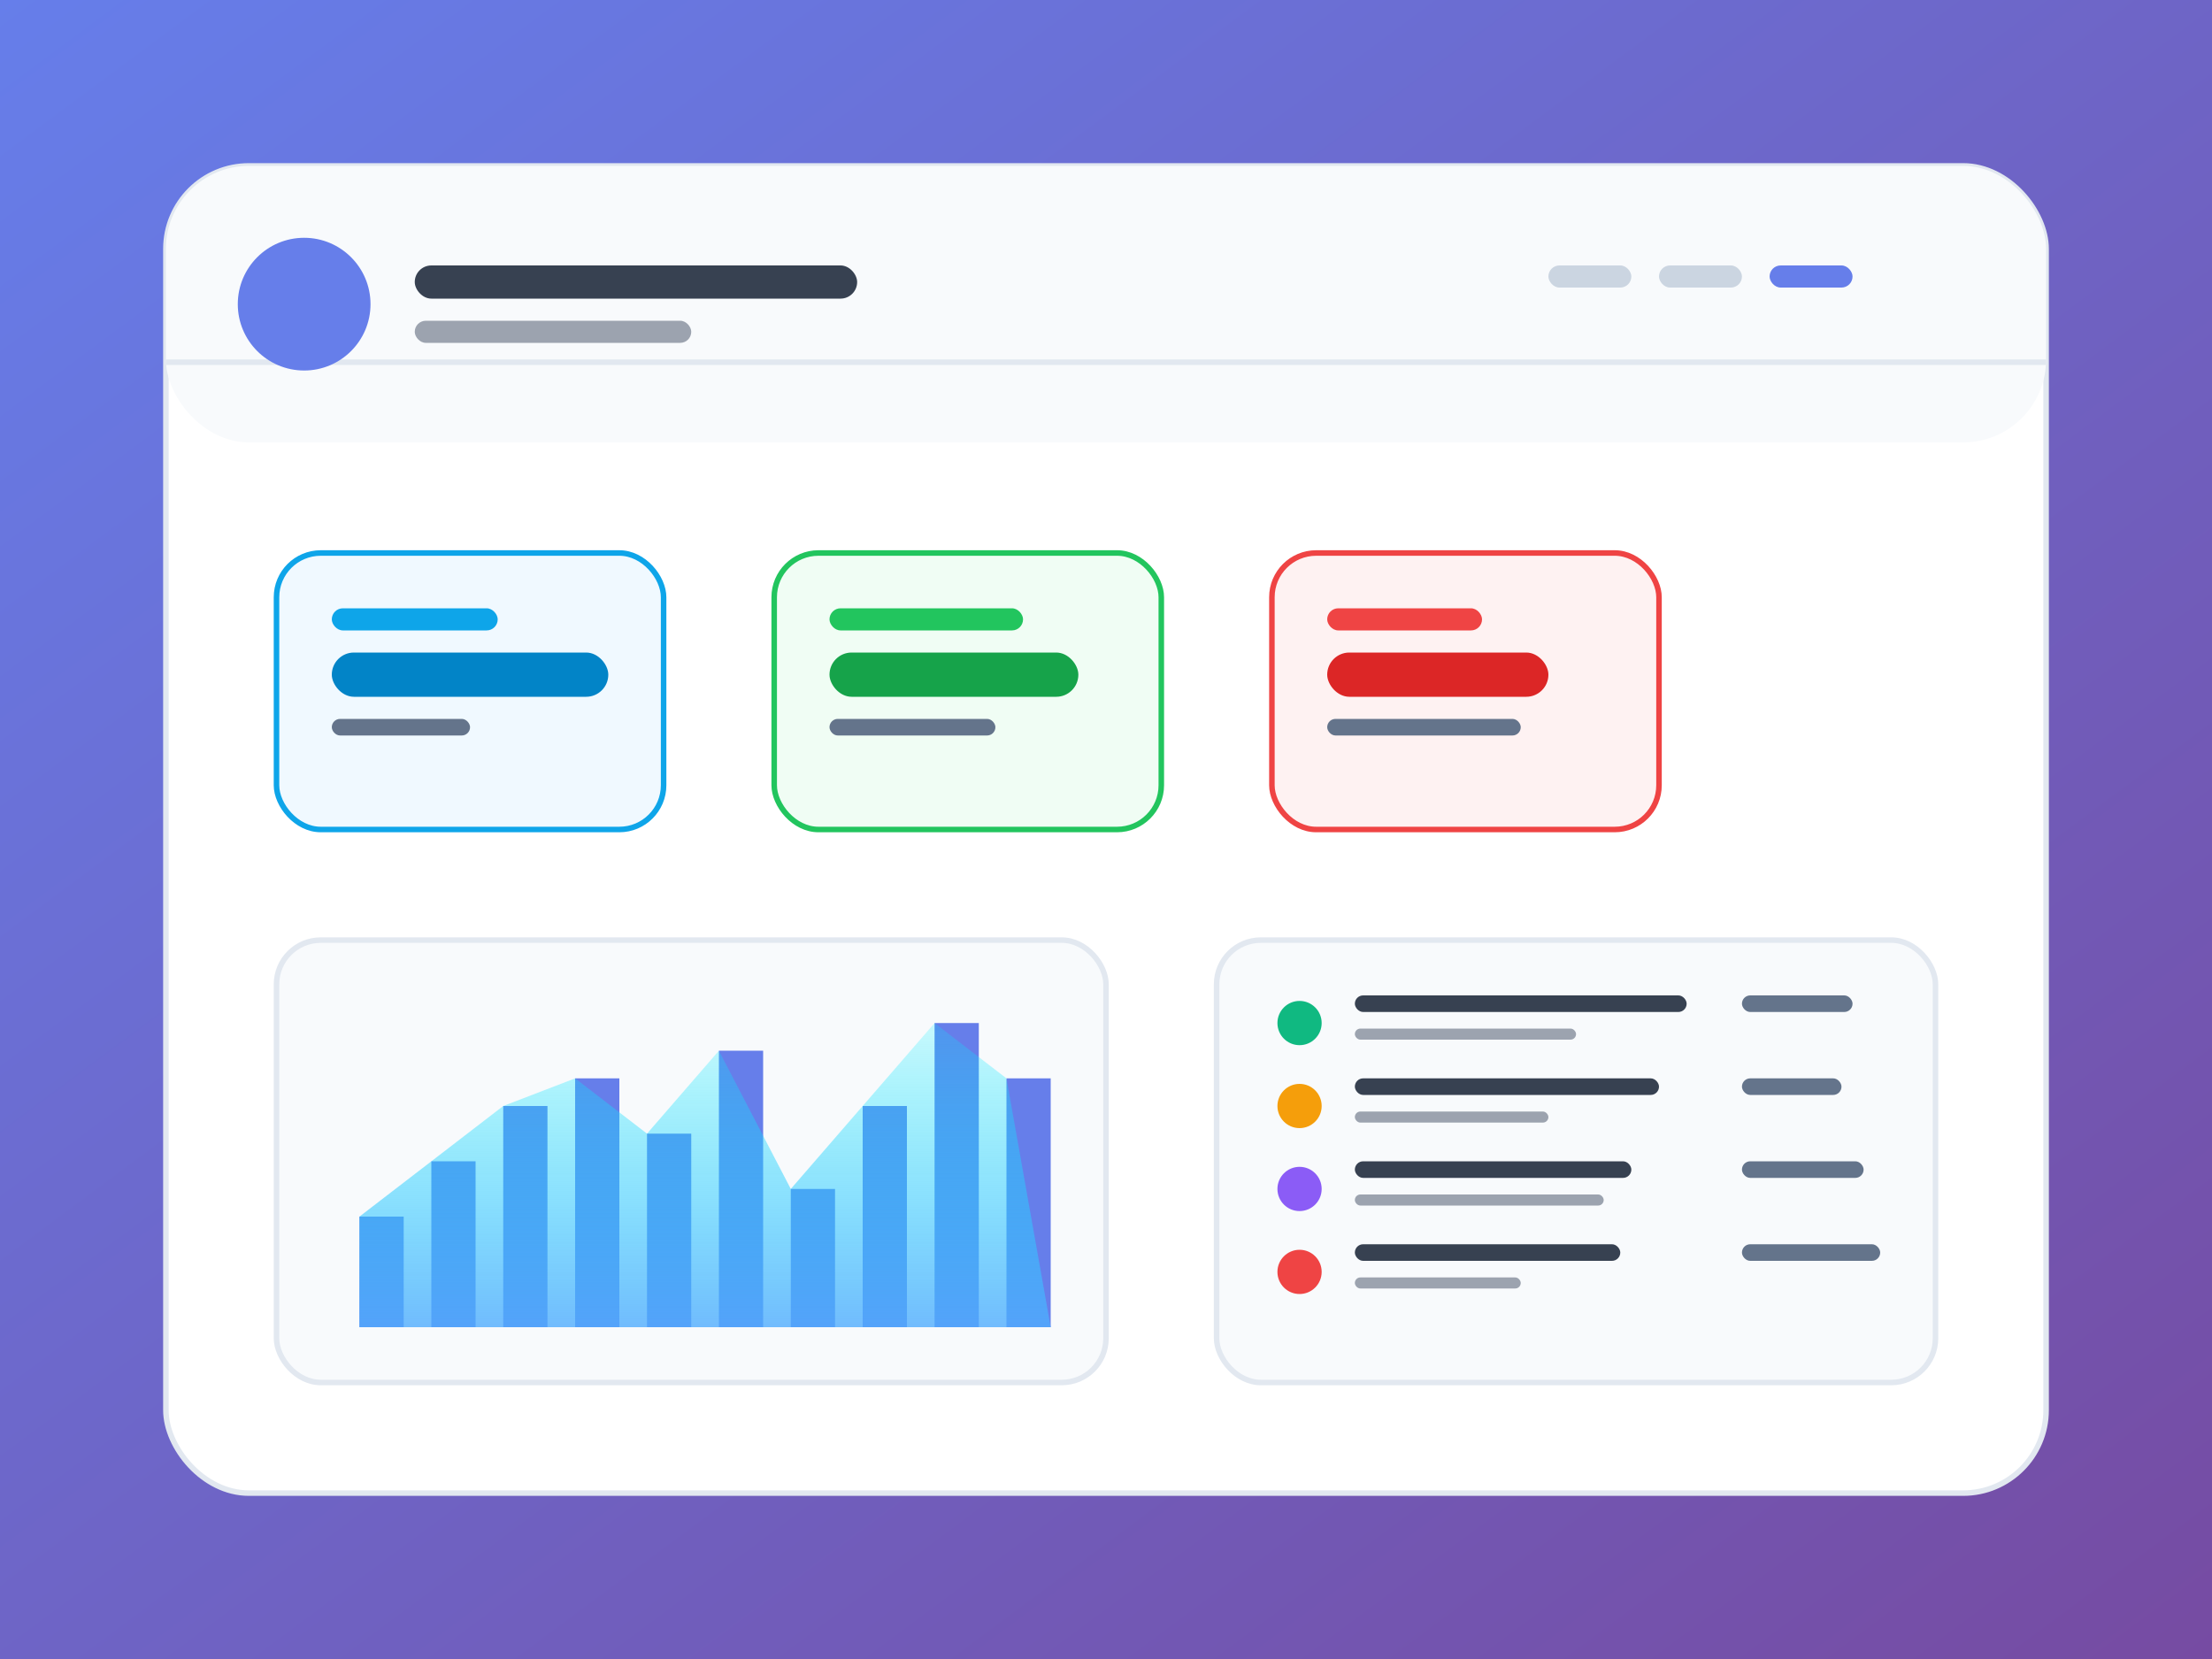<svg width="400" height="300" viewBox="0 0 400 300" xmlns="http://www.w3.org/2000/svg">
  <rect x="0" y="0" width="400" height="300" fill="#333333" stroke="none"/>
  <defs>
    <linearGradient id="dashboardGradient" x1="0%" y1="0%" x2="100%" y2="100%">
      <stop offset="0%" style="stop-color:#667eea;stop-opacity:1" />
      <stop offset="100%" style="stop-color:#764ba2;stop-opacity:1" />
    </linearGradient>
    <linearGradient id="chartGradient" x1="0%" y1="100%" x2="0%" y2="0%">
      <stop offset="0%" style="stop-color:#4facfe;stop-opacity:0.8" />
      <stop offset="100%" style="stop-color:#00f2fe;stop-opacity:0.2" />
    </linearGradient>
  </defs>
  
  <!-- Background -->
  <rect width="400" height="300" fill="url(#dashboardGradient)"/>
  
  <!-- Dashboard Container -->
  <rect x="30" y="30" width="340" height="240" rx="15" fill="#ffffff" stroke="#e2e8f0" stroke-width="1"/>
  
  <!-- Header -->
  <rect x="30" y="30" width="340" height="50" rx="15" fill="#f8fafc"/>
  <rect x="30" y="65" width="340" height="1" fill="#e2e8f0"/>
  
  <!-- Logo/Title -->
  <circle cx="55" cy="55" r="12" fill="#667eea"/>
  <rect x="75" y="48" width="80" height="6" rx="3" fill="#374151"/>
  <rect x="75" y="58" width="50" height="4" rx="2" fill="#9ca3af"/>
  
  <!-- Navigation -->
  <rect x="280" y="48" width="15" height="4" rx="2" fill="#cbd5e1"/>
  <rect x="300" y="48" width="15" height="4" rx="2" fill="#cbd5e1"/>
  <rect x="320" y="48" width="15" height="4" rx="2" fill="#667eea"/>
  
  <!-- Metrics Cards -->
  <rect x="50" y="100" width="70" height="50" rx="8" fill="#f0f9ff" stroke="#0ea5e9" stroke-width="1"/>
  <rect x="60" y="110" width="30" height="4" rx="2" fill="#0ea5e9"/>
  <rect x="60" y="118" width="50" height="8" rx="4" fill="#0284c7"/>
  <rect x="60" y="130" width="25" height="3" rx="1.5" fill="#64748b"/>
  
  <rect x="140" y="100" width="70" height="50" rx="8" fill="#f0fdf4" stroke="#22c55e" stroke-width="1"/>
  <rect x="150" y="110" width="35" height="4" rx="2" fill="#22c55e"/>
  <rect x="150" y="118" width="45" height="8" rx="4" fill="#16a34a"/>
  <rect x="150" y="130" width="30" height="3" rx="1.5" fill="#64748b"/>
  
  <rect x="230" y="100" width="70" height="50" rx="8" fill="#fef2f2" stroke="#ef4444" stroke-width="1"/>
  <rect x="240" y="110" width="28" height="4" rx="2" fill="#ef4444"/>
  <rect x="240" y="118" width="40" height="8" rx="4" fill="#dc2626"/>
  <rect x="240" y="130" width="35" height="3" rx="1.5" fill="#64748b"/>
  
  <!-- Chart Area -->
  <rect x="50" y="170" width="150" height="80" rx="8" fill="#f8fafc" stroke="#e2e8f0" stroke-width="1"/>
  
  <!-- Chart Bars -->
  <rect x="65" y="220" width="8" height="20" fill="#667eea"/>
  <rect x="78" y="210" width="8" height="30" fill="#667eea"/>
  <rect x="91" y="200" width="8" height="40" fill="#667eea"/>
  <rect x="104" y="195" width="8" height="45" fill="#667eea"/>
  <rect x="117" y="205" width="8" height="35" fill="#667eea"/>
  <rect x="130" y="190" width="8" height="50" fill="#667eea"/>
  <rect x="143" y="215" width="8" height="25" fill="#667eea"/>
  <rect x="156" y="200" width="8" height="40" fill="#667eea"/>
  <rect x="169" y="185" width="8" height="55" fill="#667eea"/>
  <rect x="182" y="195" width="8" height="45" fill="#667eea"/>
  
  <!-- Chart Area Fill -->
  <path d="M 65 220 L 78 210 L 91 200 L 104 195 L 117 205 L 130 190 L 143 215 L 156 200 L 169 185 L 182 195 L 190 240 L 65 240 Z" fill="url(#chartGradient)"/>
  
  <!-- Activity Feed -->
  <rect x="220" y="170" width="130" height="80" rx="8" fill="#f8fafc" stroke="#e2e8f0" stroke-width="1"/>
  
  <!-- Activity Items -->
  <circle cx="235" cy="185" r="4" fill="#10b981"/>
  <rect x="245" y="180" width="60" height="3" rx="1.5" fill="#374151"/>
  <rect x="245" y="186" width="40" height="2" rx="1" fill="#9ca3af"/>
  <rect x="315" y="180" width="20" height="3" rx="1.5" fill="#64748b"/>
  
  <circle cx="235" cy="200" r="4" fill="#f59e0b"/>
  <rect x="245" y="195" width="55" height="3" rx="1.5" fill="#374151"/>
  <rect x="245" y="201" width="35" height="2" rx="1" fill="#9ca3af"/>
  <rect x="315" y="195" width="18" height="3" rx="1.5" fill="#64748b"/>
  
  <circle cx="235" cy="215" r="4" fill="#8b5cf6"/>
  <rect x="245" y="210" width="50" height="3" rx="1.5" fill="#374151"/>
  <rect x="245" y="216" width="45" height="2" rx="1" fill="#9ca3af"/>
  <rect x="315" y="210" width="22" height="3" rx="1.5" fill="#64748b"/>
  
  <circle cx="235" cy="230" r="4" fill="#ef4444"/>
  <rect x="245" y="225" width="48" height="3" rx="1.5" fill="#374151"/>
  <rect x="245" y="231" width="30" height="2" rx="1" fill="#9ca3af"/>
  <rect x="315" y="225" width="25" height="3" rx="1.5" fill="#64748b"/>
</svg>